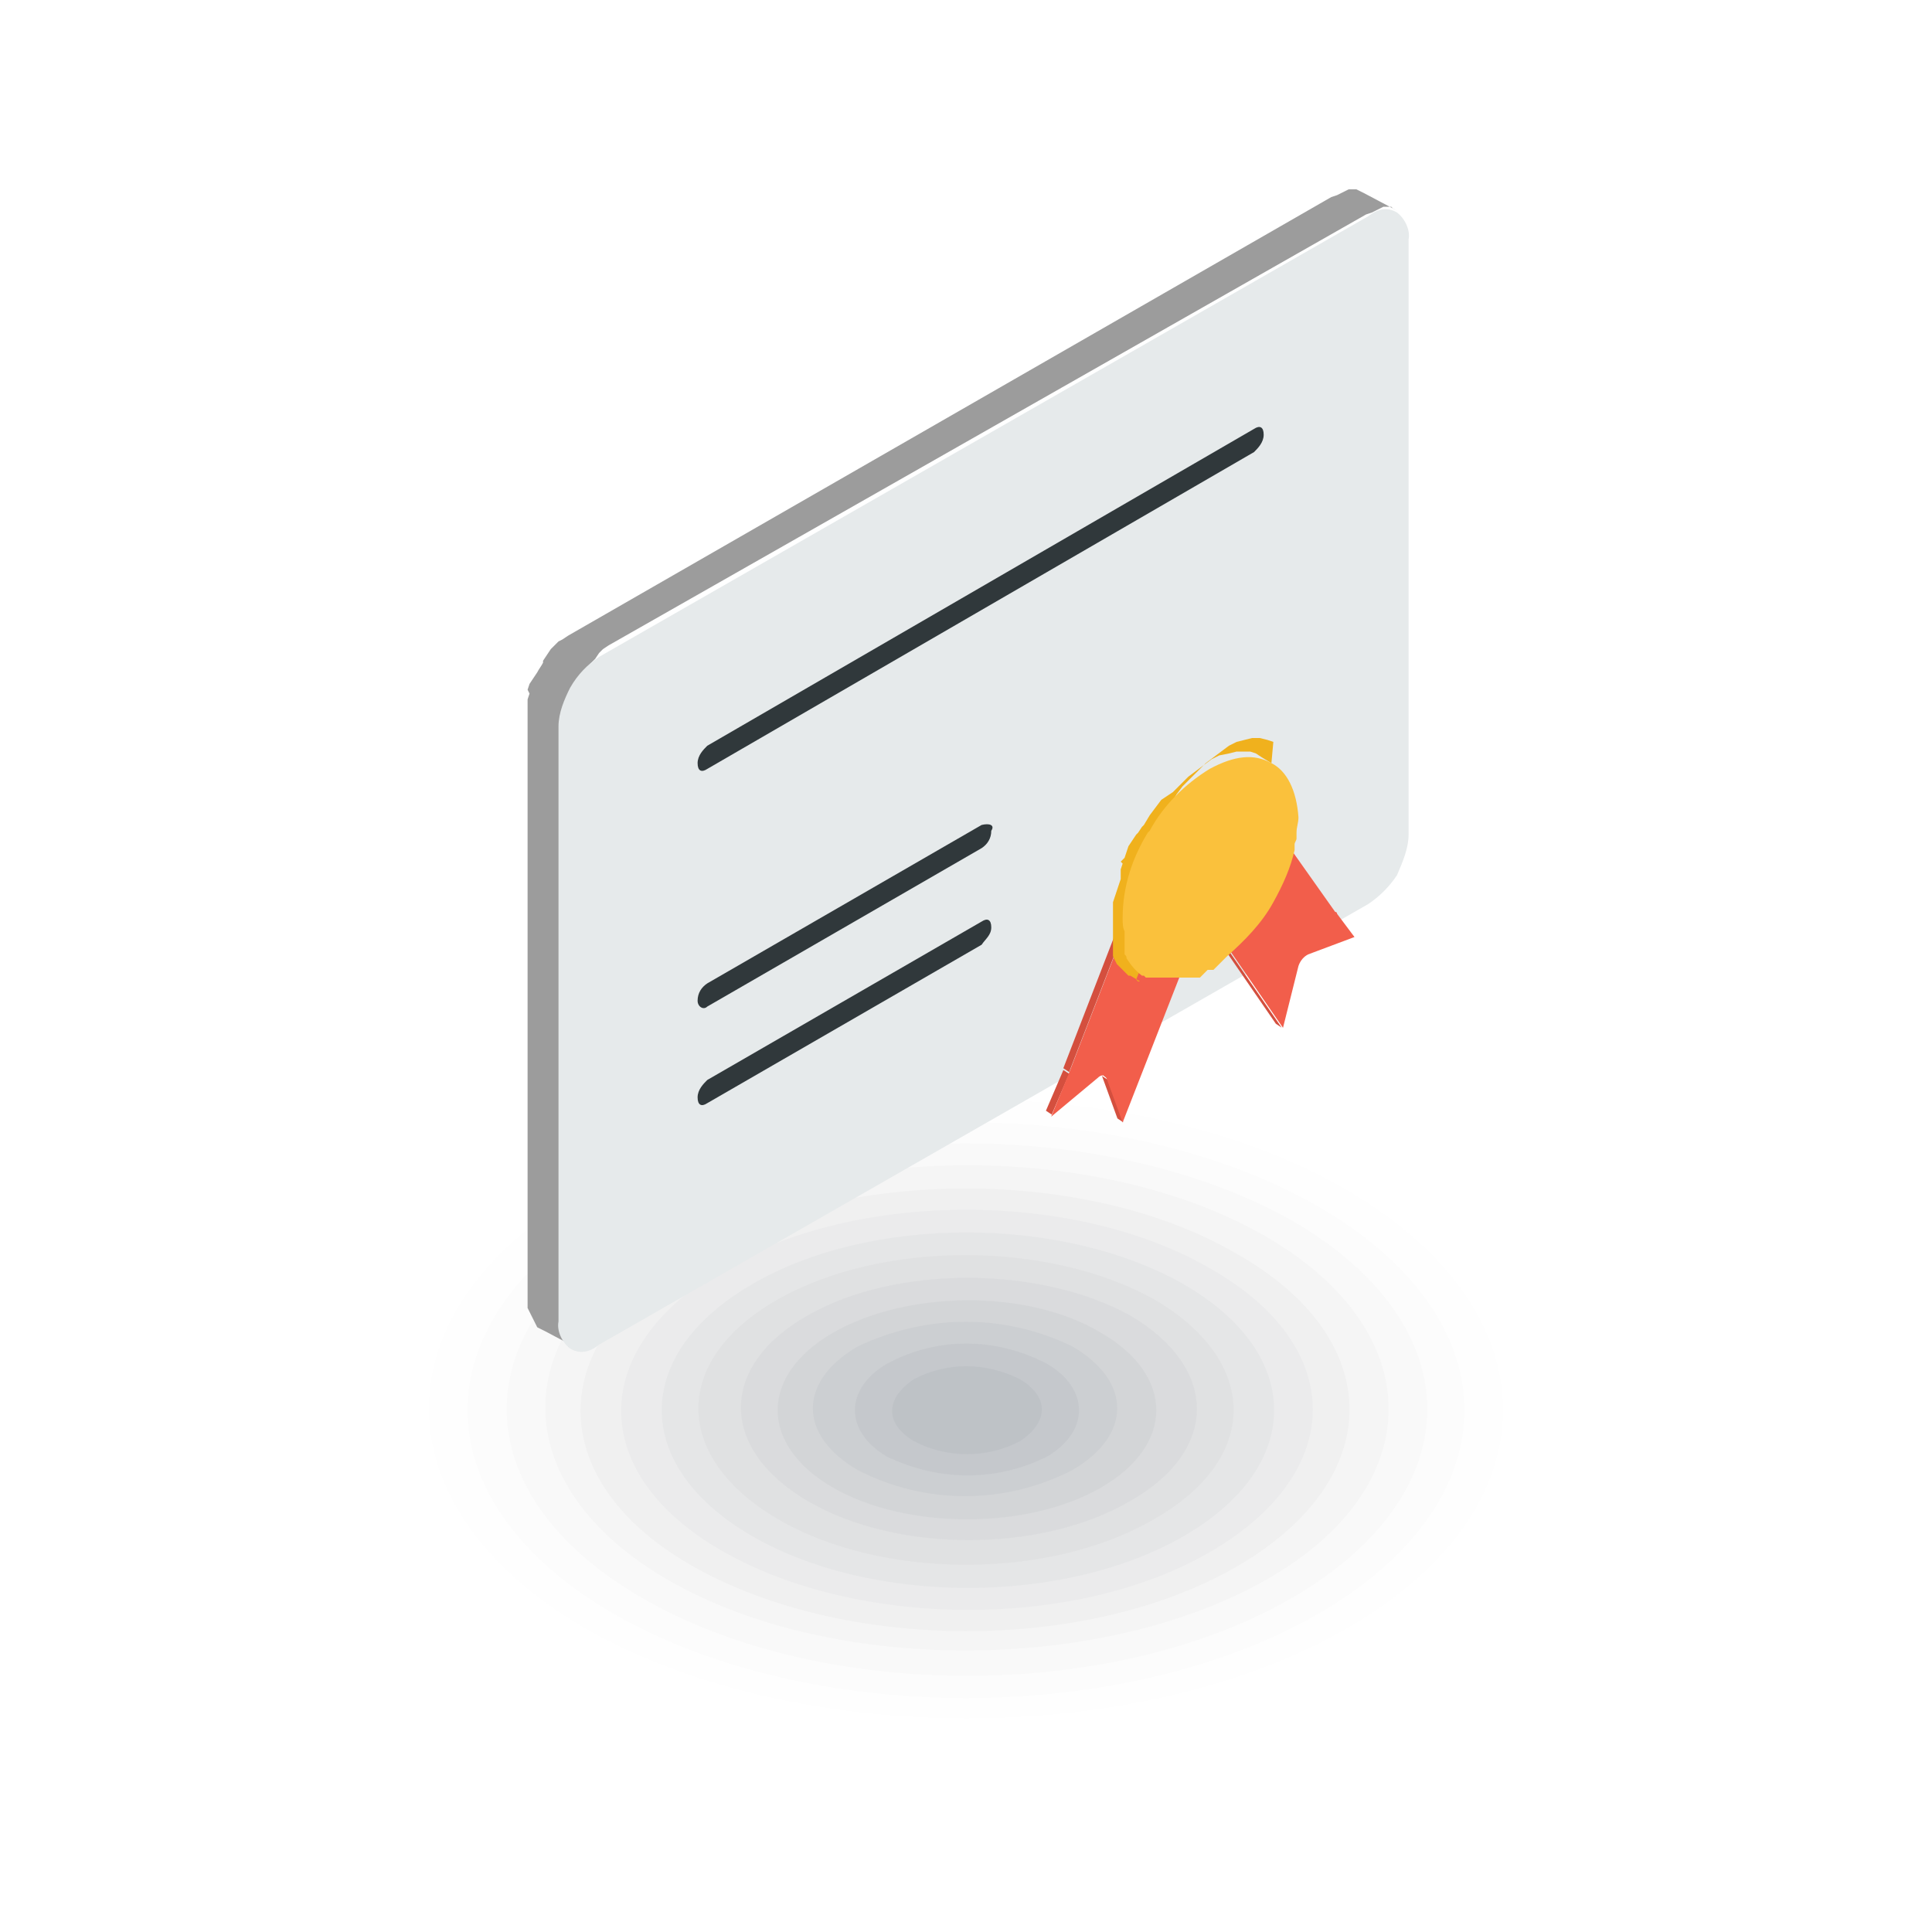<?xml version="1.0" encoding="utf-8"?>
<!-- Generator: Adobe Illustrator 22.1.0, SVG Export Plug-In . SVG Version: 6.00 Build 0)  -->
<svg version="1.1" id="Layer_1" xmlns="http://www.w3.org/2000/svg" xmlns:xlink="http://www.w3.org/1999/xlink" x="0px" y="0px"
	 viewBox="0 0 100 100" style="enable-background:new 0 0 100 100;" xml:space="preserve">
<style type="text/css">
	.st0{opacity:3.000000e-03;fill:#040507;enable-background:new    ;}
	.st1{opacity:7.000000e-03;fill:#080A0D;enable-background:new    ;}
	.st2{opacity:1.000000e-02;fill:#0B0E14;enable-background:new    ;}
	.st3{opacity:1.300000e-02;fill:#0F131B;enable-background:new    ;}
	.st4{opacity:1.700000e-02;fill:#131822;enable-background:new    ;}
	.st5{opacity:2.000000e-02;fill:#171D29;enable-background:new    ;}
	.st6{opacity:2.300000e-02;fill:#1B2230;enable-background:new    ;}
	.st7{opacity:2.700000e-02;fill:#1F2737;enable-background:new    ;}
	.st8{opacity:3.000000e-02;fill:#232C3F;enable-background:new    ;}
	.st9{opacity:3.300000e-02;fill:#273246;enable-background:new    ;}
	.st10{opacity:3.700000e-02;fill:#2B374D;enable-background:new    ;}
	.st11{opacity:4.000000e-02;fill:#2F3C54;enable-background:new    ;}
	.st12{opacity:4.300000e-02;fill:#34415C;enable-background:new    ;}
	.st13{opacity:4.700000e-02;fill:#384763;enable-background:new    ;}
	.st14{fill:#9C9C9C;}
	.st15{fill:#E6EAEB;}
	.st16{fill:#30383B;}
	.st17{fill:#D44F3E;}
	.st18{fill:#F25E4B;}
	.st19{fill:#F0B11D;}
	.st20{fill:#FAC13C;}
</style>
<g id="Group_2404" transform="translate(216.15 581)">
	<g id="Group_2401" transform="translate(-0.05 53.791)">
		<path id="Path_4560" class="st0" d="M-144.9-574c11.6,6.7,11.6,17.7,0,24.4c-11.6,6.7-30.6,6.7-42.3,0c-11.6-6.7-11.6-17.7,0-24.4
			C-175.6-580.8-156.6-580.8-144.9-574z"/>
		<path id="Path_4561" class="st1" d="M-146.4-573.2c10.8,6.3,10.8,16.5,0,22.7s-28.5,6.2-39.4,0c-10.8-6.3-10.8-16.5,0-22.7
			C-175.1-579.4-157.2-579.5-146.4-573.2z"/>
		<ellipse id="Ellipse_52" class="st2" cx="-166.1" cy="-561.8" rx="25.8" ry="14.9"/>
		<path id="Path_4562" class="st3" d="M-149.2-571.6c9.3,5.4,9.3,14.1,0,19.5c-9.3,5.4-24.4,5.4-33.7,0c-9.3-5.4-9.3-14.1,0-19.5
			C-173.6-577-158.6-576.9-149.2-571.6z"/>
		<path id="Path_4563" class="st4" d="M-150.6-570.8c8.5,4.9,8.5,13,0,17.8s-22.4,4.9-30.9,0c-8.5-4.9-8.5-13,0-17.8
			C-172.9-575.7-159.1-575.7-150.6-570.8z"/>
		<path id="Path_4564" class="st5" d="M-152.1-569.9c7.8,4.4,7.8,11.7,0,16.2c-7.8,4.5-20.3,4.4-28.1,0c-7.8-4.4-7.8-11.7,0-16.2
			S-159.8-574.4-152.1-569.9z"/>
		<path id="Path_4565" class="st6" d="M-153.4-569.1c7,4,7,10.5,0,14.6s-18.3,4-25.3,0s-7-10.5,0-14.6
			C-171.8-573.2-160.4-573.2-153.4-569.1z"/>
		<path id="Path_4566" class="st7" d="M-154.8-568.3c6.2,3.6,6.2,9.4,0,13c-6.2,3.6-16.2,3.6-22.4,0c-6.2-3.6-6.2-9.4,0-13
			C-171.1-571.9-161.1-571.9-154.8-568.3z"/>
		<path id="Path_4567" class="st8" d="M-156.3-567.5c5.4,3.2,5.4,8.2,0,11.3c-5.4,3.2-14.2,3.2-19.6,0s-5.4-8.2,0-11.3
			C-170.5-570.6-161.8-570.6-156.3-567.5z"/>
		<path id="Path_4568" class="st9" d="M-157.6-566.7c4.6,2.7,4.6,7,0,9.6c-4.6,2.7-12.1,2.7-16.7,0c-4.6-2.7-4.6-7,0-9.6
			C-169.8-569.3-162.3-569.3-157.6-566.7z"/>
		<path id="Path_4569" class="st10" d="M-159.1-565.8c3.8,2.2,3.8,5.8,0,8s-10.1,2.2-13.9,0c-3.8-2.2-3.8-5.8,0-8
			C-169.2-568-162.9-568.1-159.1-565.8z"/>
		<path id="Path_4570" class="st11" d="M-160.6-565.1c3.1,1.8,3.1,4.6,0,6.4c-3.5,1.8-7.6,1.8-11.1,0c-3.1-1.8-3.1-4.6,0-6.4
			C-168.1-566.8-164.1-566.8-160.6-565.1z"/>
		<path id="Path_4571" class="st12" d="M-161.9-564.2c2.2,1.3,2.2,3.5,0,4.8c-2.6,1.3-5.6,1.3-8.3,0c-2.2-1.3-2.2-3.5,0-4.8
			C-167.6-565.6-164.6-565.6-161.9-564.2z"/>
		<path id="Path_4572" class="st13" d="M-163.3-563.4c1.5,0.9,1.5,2.2,0,3.2c-1.7,0.9-3.8,0.9-5.5,0c-1.5-0.9-1.5-2.2,0-3.2
			C-167.1-564.3-165.1-564.3-163.3-563.4z"/>
	</g>
	<g id="Group_2403" transform="translate(8.258)">
		<path id="Path_4573" class="st14" d="M-197.1-513.6v0.3l0.1,0.2l0.1,0.2l0.1,0.2l0.1,0.2l0.1,0.2l0.2,0.1l0.2,0.1l1.7,0.9
			l-0.2-0.1h-0.3l-0.1-0.2l-0.1-0.2l-0.1-0.3l-0.1-0.1v-0.3v-31.2l0.1-0.3l0.1-0.3l0.1-0.3l0.1-0.3l0.1-0.3l0.2-0.3
			c0.1-0.2,0.2-0.3,0.3-0.5l0.2-0.3l0.2-0.3l0.2-0.2l0.2-0.2l0.2-0.3l0.2-0.2l0.3-0.2l39.2-22.3l0.3-0.1l0.2-0.1l0.2-0.1l0.2-0.1
			h0.4l0.1,0.1l0.2,0.1l-1.7-0.9l-0.2-0.1l-0.2-0.1h-0.4l-0.2,0.1l-0.2,0.1l-0.2,0.1l-0.3,0.1l-39.5,22.7l-0.3,0.2l-0.2,0.1
			l-0.2,0.2l-0.2,0.2l-0.2,0.3l-0.2,0.3v0.1c-0.1,0.2-0.2,0.3-0.3,0.5l-0.2,0.3l-0.2,0.3l-0.1,0.3l0.1,0.2l-0.1,0.3v0.3V-513.6z"/>
		<path id="Path_4574" class="st15" d="M-153.6-534.2c0.6-0.4,1.1-0.9,1.5-1.5l0,0c0.3-0.7,0.6-1.4,0.6-2.1v-30.8
			c0.1-0.5-0.2-1.1-0.6-1.4c-0.5-0.3-1-0.2-1.5,0.2l-39.8,22.8c-0.6,0.4-1.1,0.9-1.5,1.6l0,0c-0.3,0.6-0.6,1.3-0.6,2v30.8
			c-0.1,0.5,0.2,1.1,0.6,1.4c0.5,0.3,1,0.2,1.5-0.2L-153.6-534.2z"/>
		<path id="Path_4575" class="st16" d="M-187.8-523.9c-0.3,0.2-0.5,0.1-0.5-0.3c0-0.4,0.3-0.7,0.5-0.9l14.2-8.2
			c0.3-0.2,0.5-0.1,0.5,0.3c0,0.4-0.3,0.6-0.5,0.9L-187.8-523.9z M-173.6-538.3l-14.2,8.2c-0.3,0.2-0.5,0.5-0.5,0.9
			c0,0.3,0.3,0.5,0.5,0.3l14.2-8.2c0.3-0.2,0.5-0.5,0.5-0.9C-172.9-538.3-173.2-538.4-173.6-538.3z M-187.8-541.2
			c-0.3,0.2-0.5,0.1-0.5-0.3s0.3-0.7,0.5-0.9l28.3-16.4c0.3-0.2,0.5-0.1,0.5,0.3s-0.3,0.7-0.5,0.9L-187.8-541.2z"/>
		<g id="Group_2402" transform="translate(31.43 39.09)">
			<path id="Path_4576" class="st17" d="M-200.5-564.5l-0.3-0.2l0,0v0.1l0,0v0.1l0.3,0.2V-564.5L-200.5-564.5L-200.5-564.5z"/>
			<path id="Path_4577" class="st17" d="M-200.5-564.5l-0.3-0.2l-0.9,2.1l0.3,0.2L-200.5-564.5z"/>
			<path id="Path_4578" class="st17" d="M-198.5-564.4l-0.3-0.2l0.1,0.1v0.1l0.3,0.2L-198.5-564.4L-198.5-564.4z"/>
			<path id="Path_4579" class="st17" d="M-198.5-564.2l-0.3-0.2l0.8,2.2l0.3,0.2L-198.5-564.2z"/>
			<path id="Path_4580" class="st17" d="M-194.3-570.7l-0.3-0.3l0,0L-194.3-570.7z"/>
			<path id="Path_4581" class="st17" d="M-194.3-570.7l-0.3-0.3h-0.1L-194.3-570.7L-194.3-570.7z"/>
			<path id="Path_4582" class="st17" d="M-194.4-570.7l-0.3-0.3v0.1L-194.4-570.7L-194.4-570.7z"/>
			<path id="Path_4583" class="st17" d="M-194.4-570.7l-0.3-0.2l0,0L-194.4-570.7z"/>
			<path id="Path_4584" class="st17" d="M-194.4-570.7l-0.3-0.2l0,0L-194.4-570.7L-194.4-570.7z"/>
			<path id="Path_4585" class="st17" d="M-194.5-570.7l-0.3-0.2h-0.1L-194.5-570.7z"/>
			<path id="Path_4586" class="st17" d="M-194.5-570.7l-0.3-0.2l0,0L-194.5-570.7L-194.5-570.7z"/>
			<path id="Path_4587" class="st17" d="M-194.5-570.7l-0.3-0.2l0,0L-194.5-570.7z"/>
			<path id="Path_4588" class="st17" d="M-194.5-570.7l-0.3-0.2l-0.1,0.1L-194.5-570.7L-194.5-570.7z"/>
			<path id="Path_4589" class="st17" d="M-194.5-570.6l-0.3-0.2l0,0L-194.5-570.6z"/>
			<path id="Path_4590" class="st17" d="M-194.5-570.6l-0.3-0.2h-0.1L-194.5-570.6L-194.5-570.6z"/>
			<path id="Path_4591" class="st17" d="M-194.6-570.6l-0.3-0.2l0,0L-194.6-570.6z"/>
			<path id="Path_4592" class="st17" d="M-194.6-570.6l-0.3-0.2l0,0L-194.6-570.6L-194.6-570.6z"/>
			<path id="Path_4593" class="st17" d="M-194.6-570.6l-0.3-0.2l0,0L-194.6-570.6z"/>
			<path id="Path_4594" class="st17" d="M-194.6-570.6l-0.3-0.2h-0.1L-194.6-570.6L-194.6-570.6z"/>
			<path id="Path_4595" class="st17" d="M-194.8-570.6l-0.3-0.2v0.1L-194.8-570.6L-194.8-570.6z"/>
			<path id="Path_4596" class="st17" d="M-194.8-570.6l-0.3-0.2h-0.1L-194.8-570.6C-194.8-570.6-194.8-570.6-194.8-570.6z"/>
			<path id="Path_4597" class="st17" d="M-194.8-570.6l-0.3-0.2l0,0L-194.8-570.6L-194.8-570.6z"/>
			<path id="Path_4598" class="st17" d="M-194.8-570.6l-0.3-0.2l0,0L-194.8-570.6z"/>
			<path id="Path_4599" class="st17" d="M-194.8-570.6l-0.3-0.2h-0.1L-194.8-570.6L-194.8-570.6z"/>
			<path id="Path_4600" class="st17" d="M-194.9-570.6l-0.3-0.2l0,0L-194.9-570.6z"/>
			<path id="Path_4601" class="st17" d="M-194.9-570.6l-0.3-0.2v0.1L-194.9-570.6L-194.9-570.6z"/>
			<path id="Path_4602" class="st17" d="M-195-570.6l-0.3-0.1l0,0L-195-570.6L-195-570.6z"/>
			<path id="Path_4603" class="st17" d="M-195-570.5l-0.3-0.2l0,0L-195-570.5L-195-570.5z"/>
			<path id="Path_4604" class="st17" d="M-195-570.5l-0.3-0.2l0,0L-195-570.5z"/>
			<path id="Path_4605" class="st17" d="M-195-570.5l-0.3-0.2h-0.1L-195-570.5L-195-570.5z"/>
			<path id="Path_4606" class="st17" d="M-195-570.5l-0.3-0.2l0,0L-195-570.5L-195-570.5z"/>
			<path id="Path_4607" class="st17" d="M-195-570.5l-0.3-0.2l0,0L-195-570.5z"/>
			<path id="Path_4608" class="st17" d="M-195-570.5l-0.3-0.2l0,0L-195-570.5L-195-570.5z"/>
			<path id="Path_4609" class="st17" d="M-195.1-570.5l-0.3-0.2h-0.1L-195.1-570.5z"/>
			<path id="Path_4610" class="st17" d="M-195.1-570.5l-0.3-0.2l0,0L-195.1-570.5L-195.1-570.5z"/>
			<path id="Path_4611" class="st17" d="M-195.1-570.5l-0.3-0.2h-0.1L-195.1-570.5L-195.1-570.5z"/>
			<path id="Path_4612" class="st17" d="M-195.2-570.5l-0.3-0.2l0,0L-195.2-570.5z"/>
			<path id="Path_4613" class="st17" d="M-195.2-570.5l-0.3-0.2l0,0L-195.2-570.5L-195.2-570.5z"/>
			<path id="Path_4614" class="st17" d="M-195.3-570.5l-0.3-0.2l0,0L-195.3-570.5z"/>
			<path id="Path_4615" class="st17" d="M-195.3-570.5l-0.3-0.2h-0.1L-195.3-570.5L-195.3-570.5z"/>
			<path id="Path_4616" class="st17" d="M-195.3-570.5l-0.3-0.2v0.1L-195.3-570.5z"/>
			<path id="Path_4617" class="st17" d="M-195.3-570.5l-0.3-0.2h-0.1L-195.3-570.5L-195.3-570.5z"/>
			<path id="Path_4618" class="st17" d="M-195.4-570.5l-0.3-0.2l0,0L-195.4-570.5L-195.4-570.5z"/>
			<path id="Path_4619" class="st17" d="M-195.4-570.5l-0.3-0.2l0,0L-195.4-570.5z"/>
			<path id="Path_4620" class="st17" d="M-195.4-570.5l-0.3-0.2h-0.1L-195.4-570.5L-195.4-570.5z"/>
			<path id="Path_4621" class="st17" d="M-195.5-570.5l-0.3-0.2l0,0L-195.5-570.5z"/>
			<path id="Path_4622" class="st17" d="M-195.5-570.5l-0.3-0.2l0,0L-195.5-570.5L-195.5-570.5z"/>
			<path id="Path_4623" class="st17" d="M-195.5-570.5l-0.3-0.2l0,0L-195.5-570.5z"/>
			<path id="Path_4624" class="st17" d="M-195.5-570.5l-0.3-0.2l0,0L-195.5-570.5z"/>
			<path id="Path_4625" class="st17" d="M-195.5-570.5l-0.3-0.2h-0.1L-195.5-570.5L-195.5-570.5z"/>
			<path id="Path_4626" class="st17" d="M-195.6-570.5l-0.3-0.2l0,0L-195.6-570.5z"/>
			<path id="Path_4627" class="st17" d="M-195.6-570.5l-0.3-0.2l0,0L-195.6-570.5L-195.6-570.5z"/>
			<path id="Path_4628" class="st17" d="M-195.6-570.5l-0.3-0.2l0,0L-195.6-570.5z"/>
			<path id="Path_4629" class="st17" d="M-195.6-570.5l-0.3-0.2l0,0L-195.6-570.5L-195.6-570.5z"/>
			<path id="Path_4630" class="st17" d="M-195.6-570.5l-0.3-0.2h-0.1L-195.6-570.5z"/>
			<path id="Path_4631" class="st17" d="M-195.6-570.5l-0.3-0.2l0,0L-195.6-570.5L-195.6-570.5z"/>
			<path id="Path_4632" class="st17" d="M-195.8-570.5l-0.3-0.2h-0.1L-195.8-570.5z"/>
			<path id="Path_4633" class="st17" d="M-195.8-570.5l-0.3-0.2l0,0L-195.8-570.5L-195.8-570.5z"/>
			<path id="Path_4634" class="st17" d="M-195.8-570.5l-0.3-0.2l0,0L-195.8-570.5z"/>
			<path id="Path_4635" class="st17" d="M-195.8-570.5l-0.3-0.2l0,0L-195.8-570.5z"/>
			<path id="Path_4636" class="st17" d="M-195.8-570.5l-0.3-0.2h-0.1L-195.8-570.5L-195.8-570.5z"/>
			<path id="Path_4637" class="st17" d="M-195.8-570.5l-0.3-0.2l0,0L-195.8-570.5z"/>
			<path id="Path_4638" class="st17" d="M-195.8-570.5l-0.3-0.2l0,0L-195.8-570.5L-195.8-570.5z"/>
			<path id="Path_4639" class="st17" d="M-195.8-570.5l-0.3-0.2l0,0L-195.8-570.5z"/>
			<path id="Path_4640" class="st17" d="M-195.8-570.5l-0.3-0.2l0,0L-195.8-570.5z"/>
			<path id="Path_4641" class="st17" d="M-195.8-570.5l-0.3-0.2h-0.1L-195.8-570.5L-195.8-570.5z"/>
			<path id="Path_4642" class="st17" d="M-195.9-570.5l-0.3-0.2l0,0L-195.9-570.5L-195.9-570.5z"/>
			<path id="Path_4643" class="st17" d="M-195.9-570.5l-0.3-0.2l0,0L-195.9-570.5z"/>
			<path id="Path_4644" class="st17" d="M-195.9-570.5l-0.3-0.2l-0.1-0.1L-195.9-570.5L-195.9-570.5z"/>
			<path id="Path_4645" class="st17" d="M-196-570.6l-0.3-0.2l0,0L-196-570.6z"/>
			<path id="Path_4646" class="st17" d="M-196-570.6l-0.3-0.2l0,0L-196-570.6L-196-570.6z"/>
			<path id="Path_4647" class="st17" d="M-196.1-570.6l-0.2-0.2l0,0L-196.1-570.6z"/>
			<path id="Path_4648" class="st17" d="M-196.1-570.6l-0.2-0.2l0,0L-196.1-570.6z"/>
			<path id="Path_4649" class="st17" d="M-196.1-570.6l-0.2-0.2h-0.1L-196.1-570.6L-196.1-570.6z"/>
			<path id="Path_4650" class="st17" d="M-196.1-570.6l-0.3-0.2l0,0L-196.1-570.6z"/>
			<path id="Path_4651" class="st17" d="M-196.1-570.6l-0.3-0.2h-0.1L-196.1-570.6L-196.1-570.6z"/>
			<path id="Path_4652" class="st17" d="M-196.2-570.6l-0.3-0.2l0,0L-196.2-570.6z"/>
			<path id="Path_4653" class="st17" d="M-196.2-570.6l-0.3-0.2l0,0L-196.2-570.6L-196.2-570.6z"/>
			<path id="Path_4654" class="st17" d="M-196.2-570.6l-0.3-0.2l0,0L-196.2-570.6z"/>
			<path id="Path_4655" class="st17" d="M-196.2-570.6l-0.3-0.2l0,0L-196.2-570.6z"/>
			<path id="Path_4656" class="st17" d="M-196.2-570.6l-0.3-0.2h-0.1L-196.2-570.6L-196.2-570.6z"/>
			<path id="Path_4657" class="st17" d="M-196.2-570.6l-0.3-0.2l0,0L-196.2-570.6z"/>
			<path id="Path_4658" class="st17" d="M-196.2-570.6l-0.3-0.2l0,0L-196.2-570.6z"/>
			<path id="Path_4659" class="st17" d="M-196.2-570.6l-0.3-0.2l0,0L-196.2-570.6L-196.2-570.6z"/>
			<path id="Path_4660" class="st17" d="M-196.2-570.6"/>
			<path id="Path_4661" class="st17" d="M-196.2-570.6l-0.3-0.2l-0.1-0.1L-196.2-570.6L-196.2-570.6z"/>
			<path id="Path_4662" class="st17" d="M-196.3-570.7l-0.3-0.2l0,0L-196.3-570.7L-196.3-570.7z"/>
			<path id="Path_4663" class="st17" d="M-196.3-570.7l-0.3-0.2l0,0L-196.3-570.7z"/>
			<path id="Path_4664" class="st17" d="M-196.3-570.7l-0.3-0.2l0,0L-196.3-570.7z"/>
			<path id="Path_4665" class="st17" d="M-196.3-570.7l-0.3-0.2h-0.1L-196.3-570.7L-196.3-570.7z"/>
			<path id="Path_4666" class="st17" d="M-196.4-570.7l-0.3-0.2v-0.1L-196.4-570.7L-196.4-570.7z"/>
			<path id="Path_4667" class="st17" d="M-196.4-570.7l-0.3-0.3l0,0L-196.4-570.7L-196.4-570.7z"/>
			<path id="Path_4668" class="st17" d="M-196.5-570.7l-0.3-0.3h-0.1L-196.5-570.7z"/>
			<path id="Path_4669" class="st17" d="M-196.5-570.7l-0.3-0.3l0,0L-196.5-570.7L-196.5-570.7z"/>
			<path id="Path_4670" class="st17" d="M-196.5-570.8l-0.3-0.2h-0.1L-196.5-570.8L-196.5-570.8z"/>
			<path id="Path_4671" class="st17" d="M-196.6-570.8l-0.3-0.2l0,0L-196.6-570.8L-196.6-570.8z"/>
			<path id="Path_4672" class="st17" d="M-196.6-570.8l-0.3-0.2l0,0L-196.6-570.8z"/>
			<path id="Path_4673" class="st17" d="M-196.6-570.8l-0.3-0.3l0,0L-196.6-570.8L-196.6-570.8z"/>
			<path id="Path_4674" class="st17" d="M-196.8-570.8l-0.3-0.3l0,0L-196.8-570.8z"/>
			<path id="Path_4675" class="st17" d="M-197.6-572.1l-0.3-0.2l-2.9,7.5l0.3,0.2L-197.6-572.1z"/>
			<path id="Path_4676" class="st17" d="M-192.8-571.7l-0.3-0.2l3.3,4.8l0.3,0.2L-192.8-571.7z"/>
			<path id="Path_4677" class="st17" d="M-189.4-576.8l-0.3-0.2l-0.1,0.3l-0.1,0.3l-0.1,0.3l-0.1,0.3l-0.2,0.2l-0.2,0.3l-0.2,0.3
				l-0.2,0.3l0.4,0.4l0.2-0.3l0.2-0.3l0.1-0.3l0.2-0.3l0.1-0.3l0.1-0.3l0.2-0.3C-189.4-576.4-189.4-576.8-189.4-576.8z"/>
			<path id="Path_4678" class="st17" d="M-190.4-574.4l-0.3-0.2l0,0L-190.4-574.4L-190.4-574.4z"/>
			<path id="Path_4679" class="st17" d="M-190.4-574.4l-0.3-0.2l-0.3,0.5l-0.3,0.4l-0.3,0.3l-0.1,0.3l-0.3,0.3l-0.3,0.3l-0.4,0.4
				l-0.3,0.3l0.3,0.2l0.4-0.3l0.3-0.3l0.3-0.3l0.3-0.3l0.3-0.3l0.3-0.4l0.3-0.4L-190.4-574.4z"/>
		</g>
		<path id="Path_4680" class="st18" d="M-161.3-532.6l3.3,4.8l0.8-3.2c0.1-0.3,0.3-0.5,0.5-0.6l2.4-0.9l-0.9-1.2c0,0,0-0.1-0.1-0.1
			l0,0l-2.9-4.1c-0.3,0.9-0.6,1.6-1,2.4l0,0C-159.6-534.2-160.3-533.3-161.3-532.6z M-169.1-525.4
			C-169.1-525.4-169.2-525.4-169.1-525.4l-0.9,2.2l2.4-2c0.2-0.2,0.4-0.2,0.5,0.1l0.8,2.2l3.4-8.7h-2.1l-0.1-0.1h-0.2
			c-0.3-0.2-0.6-0.5-0.8-0.9l0,0c-0.1-0.1-0.1-0.1-0.1-0.2l0,0v-0.1l0,0v-0.1l0,0v0.1l0,0L-169.1-525.4z"/>
		<path id="Path_4681" class="st19" d="M-158.6-541.5l-0.5-0.3l-0.3-0.2l-0.3-0.1h-0.4h-0.3l-0.4,0.1l-0.5,0.1l-0.4,0.2l-0.4,0.3
			l-0.4,0.3l-0.4,0.3l-0.4,0.4l-0.4,0.4l-0.6,0.4l-0.3,0.4l-0.3,0.4l-0.3,0.5l-0.1,0.1l-0.2,0.3l-0.1,0.1l-0.2,0.3l-0.2,0.3
			l-0.1,0.3l-0.1,0.3l-0.2,0.2l0.1,0.1l-0.1,0.3v0.5l-0.1,0.3l-0.1,0.3l-0.1,0.3l-0.1,0.3v1.5l0,0v0.1l0,0v0.1l0,0v0.1l0,0v0.1l0,0
			v0.1l0,0v0.1l0,0v0.1l0,0v0.1l0,0v0.1l0,0v0.1l0,0v-0.3l0,0v0.1l0,0v0.1l0,0v0.1l0,0v0.1l0,0v0.1l0,0v0.1l0,0l0.1,0.2l0.1,0.2
			l0.1,0.1l0.1,0.1l0.1,0.1l0.1,0.1l0.1,0.1l0.1,0.1h0.1l0.5,0.3h-0.1l-0.1-0.1l0.2-0.5l-0.1-0.1l-0.1-0.1l-0.1-0.1l-0.1-0.1
			l-0.1-0.2l-0.1-0.2l0,0v-0.1l0,0v-0.1l0,0l0,0l0,0l0,0l0,0v-0.1l0,0v-0.2l0,0v-0.1l0,0v-0.1l0,0v-0.1l0,0v-0.1l0,0v-0.1l0,0v-0.1
			l0,0v-0.1l0,0v-0.1l0,0v-0.1l0,0v-0.1l0,0v-0.1l0,0v0.1l0,0v-1.5l0.1-0.3l0.1-0.3l0.1-0.3l0.1-0.3l0.1-0.3l0.1-0.3l0.1-0.3
			l0.1-0.3l0.1-0.3l0.1-0.3l0.2-0.3l0.2-0.3l0.2-0.3l0.2-0.3l0.1-0.1l0.3-0.5l0.3-0.5l0.3-0.4l0.4-0.4l0.4-0.4l0.4-0.4l0.4-0.3
			l0.4-0.3l0.4-0.3l0.4-0.2l0.4-0.1l0.4-0.1h0.4l0.4,0.1l0.3,0.1L-158.6-541.5L-158.6-541.5z M-158.6-534.4L-158.6-534.4l-0.5-0.3
			l0,0L-158.6-534.4z M-164.2-530.5l-0.5-0.3l0,0L-164.2-530.5z M-164.6-530.7l-0.5-0.3l0,0L-164.6-530.7z M-166.6-532.9l0.5,0.3
			l0,0L-166.6-532.9z"/>
		<path id="Path_4682" class="st20" d="M-158.6-541.5c-0.9-0.5-1.9-0.4-3.2,0.3c-1.3,0.8-2.4,1.9-3.1,3.2l-0.1,0.1
			c-0.8,1.3-1.3,2.8-1.3,4.4c0,0.3,0,0.5,0.1,0.7v0.1l0,0v0.1l0,0v0.1l0,0v0.1l0,0v0.1l0,0v0.1l0,0v0.1l0,0v0.1l0,0v-0.1l0,0v0.1
			l0,0v0.1l0,0v0.1l0,0v0.1l0,0v0.1l0,0v0.1l0,0v0.1l0,0v-0.4l0,0v0.1l0,0v0.1c0.1,0.1,0.1,0.1,0.1,0.2l0,0c0.2,0.3,0.4,0.6,0.8,0.9
			h0.1l0.1,0.1h2.8l0.1-0.1l0,0l0.1-0.1l0.1-0.1l0,0l0.1-0.1h0.3l0.1-0.1l0,0l0.1-0.1l0.1-0.1l0,0l0.1-0.1l0,0l0.1-0.1l0,0l0.1-0.1
			l0,0l0.1-0.1l0,0c0.9-0.8,1.8-1.7,2.4-2.8l0,0c0.5-0.9,0.9-1.8,1.1-2.7v-0.1l0,0l0,0l0,0v-0.1l0,0v-0.1l0,0c0-0.1,0.1-0.2,0.1-0.3
			l0,0v-0.3c0-0.3,0.1-0.5,0.1-0.8C-157.3-540.1-157.8-541.1-158.6-541.5z"/>
	</g>
</g>
</svg>
